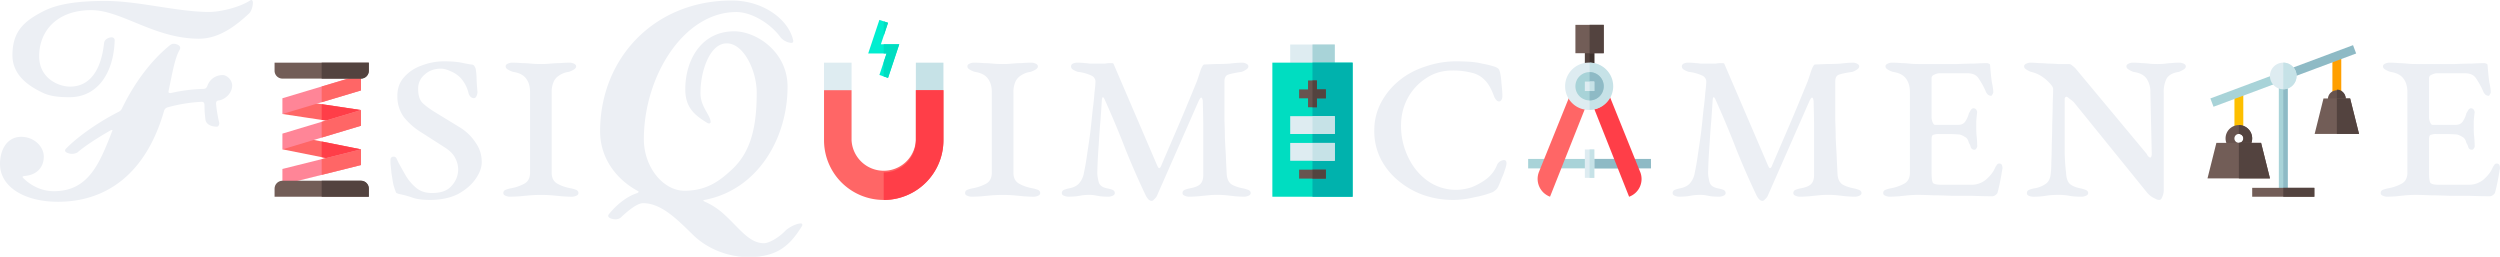 <svg xmlns="http://www.w3.org/2000/svg" xmlns:xlink="http://www.w3.org/1999/xlink" width="113.063" height="11.616" version="1.2" viewBox="0 0 84.797 8.712"><defs><symbol id="a" overflow="visible"><path d="M7.39-3.016c0 .172.016.297.032.438.031.172.219.234.39.234.047 0 .079-.062.079-.125a4.585 4.585 0 0 1-.11-.656c0-.078.032-.11.11-.11.265-.062.437-.296.437-.5 0-.218-.203-.359-.312-.359a.54.54 0 0 0-.532.375c-.03.063-.062.094-.14.094a5.477 5.477 0 0 0-1.094.14c-.063 0-.094 0-.078-.078.125-.578.203-1.093.375-1.39.078-.14-.11-.203-.203-.203-.047 0-.078.015-.125.047-.485.39-1.11 1.078-1.625 2.14a.244.244 0 0 1-.125.125c-.797.406-1.469.922-1.782 1.25-.109.125.141.172.204.172a.416.416 0 0 0 .187-.047c.25-.218.688-.5 1.125-.75.063-.031.078-.015.047.047-.422 1.078-.797 2.016-1.969 2.016-.5 0-.86-.266-1.031-.438-.047-.047-.047-.062.031-.078.438-.031.657-.312.657-.656 0-.344-.329-.672-.766-.672-.469 0-.719.422-.719.922 0 .766.813 1.281 1.969 1.281 1.64 0 2.984-.953 3.594-3.078A.17.17 0 0 1 6.14-3a5.26 5.26 0 0 1 1.156-.188c.094 0 .094.079.094.172zm1.548-3.609c-.391.25-1.047.39-1.391.39-1.063 0-2.406-.374-3.516-.374-.843 0-1.593.078-2.125.359-.672.344-1.031.703-1.031 1.484 0 .625.469 1 .984 1.25.297.157.657.172.954.172.953 0 1.5-.828 1.53-1.937a.1.1 0 0 0-.093-.094c-.11 0-.25.063-.266.188-.109 1-.53 1.484-1.156 1.484-.39 0-1.047-.281-1.047-1.031 0-.86.61-1.563 1.766-1.563 1.031 0 2.14.969 3.656.969.672 0 1.234-.422 1.703-.86.078-.078.125-.25.125-.359 0-.062-.031-.125-.094-.078zm0 0" style="stroke:none"/></symbol><symbol id="e" overflow="visible"><path d="M2.047.25c.64 0 1.187.578 1.734 1.11.5.468 1.188.718 1.844.718.953 0 1.39-.36 1.813-1.047.03-.047.015-.093-.032-.093-.156 0-.39.125-.515.234-.266.281-.594.437-.735.437-.547 0-.875-.578-1.468-1.078a2.421 2.421 0 0 0-.5-.312C4.155.203 4.03.156 4.14.14c1.796-.344 2.812-2.079 2.812-3.844 0-1.172-1.047-1.875-1.812-1.875-1.11 0-1.657.969-1.657 1.969 0 .64.344.89.75 1.14.047.031.11.016.11-.031 0-.156-.172-.36-.266-.594A.992.992 0 0 1 4-3.53c0-.656.297-1.64.89-1.64.579 0 1.016.937 1.016 1.671 0 1.14-.187 2.016-.86 2.625-.405.375-.843.703-1.593.703-.703 0-1.375-.781-1.375-1.75 0-2.125 1.344-4.312 3.14-4.312.5 0 1.141.375 1.485.843.078.11.25.204.39.204.032 0 .063-.032.048-.094-.157-.703-1.016-1.344-2.079-1.344-2.64 0-4.468 1.969-4.468 4.438 0 .906.547 1.624 1.265 2.015.063.031.047.047 0 .078-.359.11-.718.406-.968.719-.094.125.14.172.218.172.063 0 .141-.016.188-.063.266-.25.562-.484.75-.484Zm0 0" style="stroke:none"/></symbol><symbol id="c" overflow="visible"><path d="M.5.031A.385.385 0 0 1 .375 0C.32-.02.297-.05.297-.094c0-.05.023-.086.078-.11.05-.019.102-.034.156-.046A1.54 1.54 0 0 0 1-.406c.133-.07.203-.196.203-.375v-2.735c0-.195-.047-.351-.14-.468-.086-.114-.231-.188-.438-.22a.768.768 0 0 1-.172-.077c-.055-.032-.078-.067-.078-.11 0-.039.023-.07.078-.093a.385.385 0 0 1 .125-.032c.133 0 .254.008.36.016.101 0 .203.008.296.016.102.011.22.015.344.015.113 0 .219-.004.313-.015.101-.008.207-.016.312-.016.113-.008.235-.016.36-.016a.41.41 0 0 1 .124.032c.051.023.079.054.079.093 0 .043-.028.079-.079.11a.857.857 0 0 1-.171.078.74.74 0 0 0-.329.125A.465.465 0 0 0 2-3.86a.832.832 0 0 0-.063.343V-.78c0 .18.067.304.204.375.132.074.289.125.468.156.051.012.102.027.157.047.05.023.078.058.078.11 0 .042-.028.073-.078.093a.41.41 0 0 1-.125.031c-.125 0-.246-.008-.36-.015-.105-.012-.215-.02-.328-.032a5.55 5.55 0 0 0-.375-.015c-.148 0-.277.008-.39.015-.106.012-.215.02-.329.032A4.783 4.783 0 0 1 .5.03Zm0 0" style="stroke:none"/></symbol><symbol id="b" overflow="visible"><path d="M1.922.14c-.262 0-.469-.03-.625-.093a3.389 3.389 0 0 0-.422-.11C.82-.082.789-.098.781-.108c0-.008-.008-.024-.015-.047a1.789 1.789 0 0 1-.079-.25C.664-.531.645-.656.625-.781.613-.914.602-1.02.594-1.094v-.14c.008-.063.047-.094.11-.094.05 0 .085.031.109.094.03.062.054.117.078.156.05.094.125.226.218.39.094.157.211.297.36.422.144.118.32.172.531.172.313 0 .535-.082.672-.25A.812.812 0 0 0 2.89-.89a.822.822 0 0 0-.11-.406c-.062-.125-.18-.238-.344-.344l-.78-.5a2.332 2.332 0 0 1-.61-.53 1.196 1.196 0 0 1-.219-.72c0-.257.078-.472.235-.64.156-.176.351-.305.593-.39.25-.095.5-.141.75-.141.239 0 .438.015.594.046.156.032.27.055.344.063.039 0 .07.016.094.047.019.031.035.062.046.093.02.118.032.247.032.391a9.7 9.7 0 0 0 .03.406.385.385 0 0 1-.03.125c-.024.055-.055.079-.094.079a.169.169 0 0 1-.125-.063.29.29 0 0 1-.063-.14A1.17 1.17 0 0 0 2.97-4a.98.98 0 0 0-.36-.234.78.78 0 0 0-.296-.079c-.231 0-.418.07-.563.204a.604.604 0 0 0-.219.484c0 .219.051.383.157.484.113.106.265.215.453.329l.843.515c.207.137.375.305.5.5.133.188.204.406.204.656 0 .18-.07.368-.204.563-.136.2-.336.371-.593.515-.262.133-.586.204-.97.204Zm0 0" style="stroke:none"/></symbol><symbol id="f" overflow="visible"><path d="M3.297.172c-.074 0-.14-.063-.203-.188a27.61 27.61 0 0 1-.672-1.53c-.2-.52-.438-1.095-.719-1.72-.023-.05-.043-.078-.062-.078-.012 0-.024.028-.032.078-.011.188-.027.418-.046.688-.024.262-.043.547-.063.86-.023.312-.04.624-.047.937 0 .086.016.187.047.312.031.117.129.188.297.219.062.012.117.027.172.047.05.023.078.058.078.11 0 .042-.027.073-.078.093a.41.41 0 0 1-.125.031 2.71 2.71 0 0 1-.297-.015c-.063-.012-.121-.02-.172-.032a1.146 1.146 0 0 0-.203-.015c-.094 0-.172.008-.234.015C.882-.004.82.004.75.016A2.77 2.77 0 0 1 .453.03.385.385 0 0 1 .328 0C.273-.02.25-.05.25-.094c0-.05.023-.086.078-.11.05-.019.102-.034.156-.046C.66-.281.785-.348.86-.453A.698.698 0 0 0 1-.781c.04-.188.078-.399.11-.64.038-.25.077-.505.109-.766.031-.258.054-.504.078-.735.031-.226.05-.426.062-.594a3.68 3.68 0 0 0 .032-.343.225.225 0 0 0-.141-.22 1.473 1.473 0 0 0-.453-.124.768.768 0 0 1-.172-.078c-.043-.032-.063-.067-.063-.11 0-.039.02-.07.063-.093a.385.385 0 0 1 .125-.032c.133 0 .227.008.281.016.051 0 .102.008.157.016h.531a.806.806 0 0 1 .156-.016h.078c.02 0 .035.008.047.016l1.469 3.421c.031.075.054.118.078.125.031 0 .055-.03.078-.093.195-.457.39-.907.578-1.344.188-.438.395-.938.625-1.5.04-.113.082-.238.125-.375.05-.133.094-.203.125-.203l.375-.016c.176 0 .344-.004.5-.015a3.7 3.7 0 0 1 .422-.032.31.31 0 0 1 .125.032c.05.023.078.054.078.093 0 .043-.027.079-.078.11a.532.532 0 0 1-.156.078c-.211.031-.36.062-.453.094-.086.03-.125.109-.125.234V-2.563c.007.2.015.399.015.594.008.188.02.387.032.594.007.21.019.422.03.64.009.157.063.274.157.344.102.063.238.11.406.141.051.012.102.027.157.047.062.023.093.058.093.11 0 .042-.027.073-.078.093a.41.41 0 0 1-.125.031c-.125 0-.234-.008-.328-.015-.094-.012-.188-.02-.281-.032a3.176 3.176 0 0 0-.64 0c-.106.012-.212.02-.313.032-.094.007-.211.015-.344.015A.385.385 0 0 1 4.422 0c-.055-.02-.078-.05-.078-.094 0-.05.023-.086.078-.11.05-.019.101-.034.156-.046.176-.031.297-.078.36-.14.07-.063.109-.165.109-.313V-2.343c0-.27-.008-.563-.016-.876C5.02-3.3 5-3.336 4.97-3.329c-.024.013-.047.048-.078.11L3.469.016a.388.388 0 0 1-.094.109c-.023.031-.047.047-.078.047Zm0 0" style="stroke:none"/></symbol><symbol id="g" overflow="visible"><path d="M3.266.14A3.03 3.03 0 0 1 2.25-.03a2.746 2.746 0 0 1-.844-.485 2.334 2.334 0 0 1-.593-.734 2.091 2.091 0 0 1-.22-.969c0-.344.079-.66.235-.953.156-.289.363-.539.625-.75.258-.207.555-.363.89-.469a3.174 3.174 0 0 1 1.032-.171c.164 0 .32.007.469.015.144.012.281.031.406.063.133.023.266.054.39.093a.49.49 0 0 1 .141.063c.032.023.051.055.063.094.031.093.05.23.062.406.02.18.032.324.032.437 0 .086-.024.141-.063.172-.031.024-.07.024-.11 0a.356.356 0 0 1-.109-.156c-.086-.238-.187-.422-.312-.547a.863.863 0 0 0-.438-.25 2.498 2.498 0 0 0-.672-.078c-.336 0-.632.09-.89.266a1.834 1.834 0 0 0-.625.687c-.149.281-.219.59-.219.922 0 .367.078.715.234 1.047.157.336.375.605.657.812a1.654 1.654 0 0 0 1.515.22c.176-.071.344-.165.5-.282.157-.125.27-.274.344-.453a.274.274 0 0 1 .188-.172c.093-.031.14.008.14.11a.767.767 0 0 1-.047.187 2.048 2.048 0 0 1-.11.297c-.042.105-.077.195-.109.265a.381.381 0 0 1-.078.125.693.693 0 0 1-.125.094A3.222 3.222 0 0 1 4 .047a3.18 3.18 0 0 1-.734.094Zm0 0" style="stroke:none"/></symbol><symbol id="h" overflow="visible"><path d="M.5.031A.385.385 0 0 1 .375 0C.32-.02.297-.05.297-.094c0-.05.023-.086.078-.11.05-.019.102-.034.156-.046A1.54 1.54 0 0 0 1-.406c.133-.07.203-.196.203-.375v-2.735c0-.195-.047-.351-.14-.468-.086-.114-.231-.188-.438-.22a.768.768 0 0 1-.172-.077c-.055-.032-.078-.067-.078-.11 0-.039.023-.07.078-.093a.385.385 0 0 1 .125-.032c.133 0 .25.008.344.016.094 0 .18.008.265.016.094.011.196.015.313.015h1.312c.208-.008.395-.015.563-.015.176-.008.32-.016.438-.016.019 0 .039.008.062.016.031.011.047.027.047.046.02.25.039.45.062.594.032.149.047.258.047.328 0 .024-.011.047-.031.079-.012.03-.027.046-.047.046a.186.186 0 0 1-.11-.046.327.327 0 0 1-.077-.126 2.62 2.62 0 0 0-.235-.421c-.074-.114-.199-.172-.375-.172h-.969a.456.456 0 0 0-.156.047c-.062.023-.094.062-.094.125v1.328c0 .031.008.086.032.156.031.063.054.094.078.094h.797c.101 0 .18-.035.234-.11a.857.857 0 0 0 .125-.28c.02-.032.04-.067.063-.11.03-.04.062-.063.093-.063.04 0 .07.016.094.047.02.031.031.063.031.094a4.384 4.384 0 0 0-.03.297v.265c0 .086.003.172.015.266.008.094.015.188.015.281.008.024.004.055-.015.094-.024.043-.047.063-.078.063-.063 0-.106-.032-.125-.094a.49.49 0 0 0-.063-.14c-.023-.102-.07-.173-.14-.204a.592.592 0 0 0-.172-.078 4.535 4.535 0 0 0-.344-.016h-.36a.498.498 0 0 0-.203.031c-.03.012-.046.063-.046.157v1.125c0 .18.015.293.046.344.04.042.133.062.282.062h1a.762.762 0 0 0 .515-.172c.145-.125.25-.258.313-.406a.369.369 0 0 1 .047-.078c.02-.04.05-.063.093-.063.051 0 .082.024.094.063a.392.392 0 0 1 .016.093c-.024.137-.047.282-.078.438a5.965 5.965 0 0 1-.094.406.289.289 0 0 1-.078.078A.179.179 0 0 1 4 .016c-.25 0-.492-.008-.719-.016h-.656c-.21-.008-.414-.016-.61-.016-.187-.007-.37-.015-.546-.015-.117 0-.227.008-.328.015-.094.012-.196.02-.297.032C.75.023.633.03.5.03Zm0 0" style="stroke:none"/></symbol><symbol id="i" overflow="visible"><path d="M4.875.14a.273.273 0 0 1-.14-.046.72.72 0 0 1-.282-.219L1.984-3.172a1.04 1.04 0 0 0-.156-.125c-.043-.039-.074-.062-.094-.062-.03 0-.054.023-.062.062v1.875c.008.242.023.453.047.64.008.18.05.305.125.376.082.074.207.125.375.156.05.012.101.027.156.047.063.023.094.058.094.11 0 .042-.028.073-.078.093a.41.41 0 0 1-.125.031c-.2 0-.344-.011-.438-.031a1.891 1.891 0 0 0-.375-.031c-.168 0-.308.011-.422.031a2.49 2.49 0 0 1-.437.031A.4.4 0 0 1 .454 0C.41-.02.39-.05.39-.094c0-.05.023-.086.078-.11.05-.019.101-.034.156-.046a.911.911 0 0 0 .406-.156c.102-.07.16-.196.172-.375.008-.063.016-.176.016-.344.008-.176.015-.375.015-.594.008-.226.016-.46.016-.703.008-.25.016-.476.016-.687.007-.207.015-.38.015-.516 0-.05-.043-.117-.125-.203a1.443 1.443 0 0 0-.281-.235 1.103 1.103 0 0 0-.344-.14.834.834 0 0 1-.156-.078c-.055-.032-.078-.067-.078-.11 0-.039.023-.07.078-.093A.385.385 0 0 1 .5-4.516c.094 0 .191.008.297.016.101 0 .207.008.312.016.114 0 .227.007.344.015h.36c.039 0 .078.016.109.047.039.031.078.063.11.094l2.421 2.906a.292.292 0 0 0 .047.078c.031.032.055.047.078.047.008 0 .02-.008.031-.031a.255.255 0 0 0 .016-.094L4.578-3.5a.803.803 0 0 0-.125-.469c-.086-.125-.234-.203-.453-.234a.834.834 0 0 1-.156-.078c-.055-.032-.078-.067-.078-.11 0-.039.023-.07.078-.093a.385.385 0 0 1 .125-.032c.133 0 .238.008.312.016.082 0 .16.008.235.016.082.011.187.015.312.015.113 0 .203-.004.266-.015.062-.008.125-.016.187-.016a2.71 2.71 0 0 1 .297-.016.41.41 0 0 1 .125.032c.05.023.078.054.078.093 0 .043-.027.079-.078.11a1.165 1.165 0 0 1-.156.078c-.211.031-.352.11-.422.234a.999.999 0 0 0-.094.469v3.297a.522.522 0 0 1-.047.234c-.023.07-.058.11-.109.11Zm0 0" style="stroke:none"/></symbol><clipPath id="d"><path d="M20 0h8v8.738h-8zm0 0"/></clipPath></defs><use xlink:href="#a" width="100%" height="100%" y="6.668" style="fill:#eceff4;fill-opacity:1" transform="translate(-.453 -.027)"/><use xlink:href="#b" width="100%" height="100%" x="12.154" y="6.668" style="fill:#eceff4;fill-opacity:1" transform="translate(.497 -.027)"/><use xlink:href="#c" width="100%" height="100%" x="16.538" y="6.668" style="fill:#eceff4;fill-opacity:1" transform="translate(.238 -.027)"/><g clip-path="url(#d)" style="fill:#eceff4;fill-opacity:1" transform="translate(.085 -.027)"><use xlink:href="#e" width="100%" height="100%" x="19.676" y="6.668" style="fill:#eceff4;fill-opacity:1"/></g><use xlink:href="#c" width="100%" height="100%" x="33.455" y="6.668" style="clip-rule:nonzero;fill:#eceff4;fill-opacity:1" transform="translate(-1.017 -.027)"/><use xlink:href="#f" width="100%" height="100%" x="36.593" y="6.668" style="clip-rule:nonzero;fill:#eceff4;fill-opacity:1" transform="translate(-.827 -.027)"/><use xlink:href="#g" width="100%" height="100%" x="46.775" y="6.668" style="clip-rule:nonzero;fill:#eceff4;fill-opacity:1" transform="translate(-.754 -.027)"/><use xlink:href="#f" width="100%" height="100%" x="57.773" y="6.668" style="clip-rule:nonzero;fill:#eceff4;fill-opacity:1" transform="translate(-1.289 -.027)"/><use xlink:href="#h" width="100%" height="100%" x="64.817" y="6.668" style="clip-rule:nonzero;fill:#eceff4;fill-opacity:1" transform="translate(-1.238 -.027)"/><use xlink:href="#i" width="100%" height="100%" x="69.599" y="6.668" style="clip-rule:nonzero;fill:#eceff4;fill-opacity:1" transform="translate(-1.239 -.027)"/><use xlink:href="#h" width="100%" height="100%" x="80.906" y="6.668" style="clip-rule:nonzero;fill:#eceff4;fill-opacity:1" transform="translate(-.453 -.027)"/><path fill="#f66" d="m12.244 5.065-.675.435-.508-.139-.15-.03-1.332-.266.562-.434.504.115Zm0 0"/><path fill="#ff3e48" d="m11.06 5.361-.149-.03V4.8l1.333.266-.675.435zm0 0"/><path fill="#f66" d="m12.244 3.733-.541.243-.642.111h-.003l-.147-.02-1.332-.2.624-.454.56.099.148.021Zm0 0"/><path fill="#ff3e48" d="m11.058 4.087-.147-.02v-.534l1.333.2-.541.243-.642.111zm0 0"/><path fill="#ff8597" d="M12.244 5.065v.533l-2.665.666v-.533l1.332-.333.15-.037zm0 0"/><path fill="#f66" d="m11.06 5.361 1.184-.296v.533l-1.333.333v-.533zm0 0"/><path fill="#ff8597" d="M12.244 3.733v.533l-2.665.8v-.534l1.332-.4.147-.045h.003zm0 0"/><path fill="#f66" d="m11.06 4.087 1.184-.354v.533l-1.333.4v-.533l.147-.046zm0 0"/><path fill="#ff8597" d="M12.244 2.534v.533l-1.333.4-.149.045-1.183.354v-.533zm0 0"/><path fill="#f66" d="M12.244 2.534v.533l-1.333.4v-.533Zm0 0"/><path fill="#725d57" d="M12.51 2.126V2.4c0 .146-.12.266-.266.266H9.579a.267.267 0 0 1-.266-.266v-.275Zm0 0"/><path fill="#53433f" d="M12.51 2.126V2.4c0 .146-.12.266-.266.266H10.91v-.541Zm0 0"/><path fill="#725d57" d="M12.51 6.397v.276H9.313v-.276c0-.146.12-.266.266-.266h2.665c.146 0 .266.12.266.266zm0 0"/><path fill="#53433f" d="M12.51 6.397v.276h-1.599V6.13h1.333c.146 0 .266.12.266.266zm0 0"/><path fill="#c6e2e7" d="M32 2.126h-.935v.934l.467.312L32 3.06zm0 0"/><path fill="#deecf1" d="M28.884 2.126h-.935v.934l.467.312.468-.312zm0 0"/><path fill="#00eed0" d="m30.501 1.502-.38 1.14-.147-.049-.146-.05.146-.44.097-.289h-.623l.38-1.14.146.05.147.05-.243.728zm0 0"/><path fill="#00ddc1" d="m30.12.773-.146.44v-.49zM30.501 1.502l-.38 1.14-.147-.049v-.49l.097-.289h-.097v-.312zm0 0"/><path fill="#f66" d="M32 3.06v1.697a2.025 2.025 0 1 1-4.05 0V3.06h.934v1.697a1.092 1.092 0 0 0 2.181 0V3.06Zm0 0"/><path fill="#ff3e48" d="M32 3.06v1.697a2.025 2.025 0 0 1-2.026 2.025v-.935c.602 0 1.091-.489 1.091-1.09V3.06Zm0 0"/><path fill="#deecf1" d="M43.762 1.51v.918h1.512V1.51Zm0 0"/><path fill="#a8d3d8" d="M44.518 1.51h.756v.918h-.756zm0 0"/><path fill="#00ddc1" d="M43.157 2.125v4.548h2.722V2.125Zm0 0"/><path fill="#00b2ad" d="M44.518 2.125h1.361v4.548h-1.361Zm0 0"/><path fill="#68544f" d="M44.972 3.033v.302h-.303v.303h-.302v-.303h-.303v-.302h.303V2.73h.302v.303zM44.064 5.755h.908v.303h-.908Zm0 0"/><path fill="#deecf1" d="M43.762 3.94h1.512v.605h-1.512ZM43.762 4.848h1.512v.605h-1.512Zm0 0"/><path fill="#53433f" d="M44.67 3.638h-.152V2.73h.151v.303h.303v.302h-.303zM44.518 5.755h.454v.303h-.454zm0 0"/><g fill="#c6e2e7"><path d="M44.518 3.94h.756v.605h-.756zM44.518 4.848h.756v.605h-.756zm0 0"/></g><path fill="#53433f" d="M53.756 2.286v-.642h.32v.641Zm0 0"/><path fill="#3e322e" d="M53.917 1.644h.16v.641h-.16Zm0 0"/><path fill="#a8d3d8" d="M52.404 5.711h-.571v-.32h.891zm0 0"/><path fill="#8ebac5" d="M56 5.711h-.57l-.321-.32h.89zm0 0"/><path fill="#a8d3d8" d="M52.766 5.711v-.32h2.301v.32zm0 0"/><path fill="#8ebac5" d="M53.916 5.711v-.32h1.151v.32zm0 0"/><path fill="#f66" d="M53.308 3.087 52.192 5.85c-.12.333.052.7.383.822l1.276-3.214Zm0 0"/><path fill="#ff3e48" d="m55.643 5.857-1.117-2.77-.569.31 1.3 3.276a.64.64 0 0 0 .386-.816zm0 0"/><path fill="#deecf1" d="M53.756 6.032V5.07h.32v.962zm0 0"/><path fill="#725d57" d="M53.436.843v.962h.961V.843Zm0 0"/><path fill="#c6e2e7" d="M54.077 6.032h-.16V5.07h.16zm0 0"/><path fill="#53433f" d="M53.917.843h.48v.962h-.48zm0 0"/><path fill="#deecf1" d="M53.917 2.125a.802.802 0 1 0 0 1.603.802.802 0 0 0 0-1.603zm0 0"/><path fill="#c6e2e7" d="M54.718 2.927a.802.802 0 0 1-.801.8V2.126c.442 0 .801.36.801.802zm0 0"/><path fill="#a8d3d8" d="M53.917 2.446a.48.48 0 1 0-.002.96.48.48 0 0 0 .002-.96zm0 0"/><path fill="#8ebac5" d="M53.917 3.407v-.961a.48.48 0 1 1 0 .961zm0 0"/><path fill="#deecf1" d="M53.756 3.087v-.32h.32v.32zm0 0"/><path fill="#c6e2e7" d="M53.917 3.087v-.32h.16v.32zm0 0"/><path fill="#a8d3d8" d="M77.295 2.878h.301v3.644h-.3zm0 0"/><path fill="#ff9f00" d="M79.112 1.975h.301v1.214h-.3zm0 0"/><path fill="#fdbf00" d="M75.79 3.18h.3v1.214h-.3Zm0 0"/><path fill="#a8d3d8" d="m75.08 3.621-.107-.282 2.138-.797.106.282zm0 0"/><path fill="#8ebac5" d="M77.446 2.878h.15v3.644h-.15zM77.78 2.612l-.105-.282 2.137-.798.106.282Zm0 0"/><path fill="#deecf1" d="M77.446 2.125a.451.451 0 1 0-.002.902.451.451 0 0 0 .002-.902zm0 0"/><path fill="#725d57" d="M76.392 6.371H78.5v.302h-2.108Zm0 0"/><path fill="#68544f" d="M79.564 3.34a.302.302 0 0 1-.301.301.302.302 0 0 1-.302-.301.302.302 0 0 1 .602 0zM75.94 4.243a.451.451 0 1 0-.001.902.451.451 0 0 0 0-.902zm0 .603a.15.15 0 1 1 0-.302.15.15 0 0 1 0 .302zm0 0"/><path fill="#53433f" d="M75.94 4.243v.301a.15.15 0 0 1 0 .302v.3a.451.451 0 1 0 0-.903zm0 0"/><path fill="#725d57" d="M76.994 6.05h-2.118l.301-1.204h1.516Zm0 0"/><path fill="#53433f" d="M76.994 6.05H75.94V4.846h.753zM79.564 3.34a.302.302 0 0 1-.301.301v-.602c.165 0 .3.135.3.3zm0 0"/><path fill="#725d57" d="M80.016 4.544H78.51l.3-1.204h.904zm0 0"/><path fill="#53433f" d="M80.016 4.544h-.753V3.34h.451zm0 0"/><path fill="#c6e2e7" d="M77.446 3.029v-.904a.451.451 0 1 1 0 .904zm0 0"/><path fill="#53433f" d="M77.446 6.371H78.5v.302h-1.054Zm0 0"/></svg>